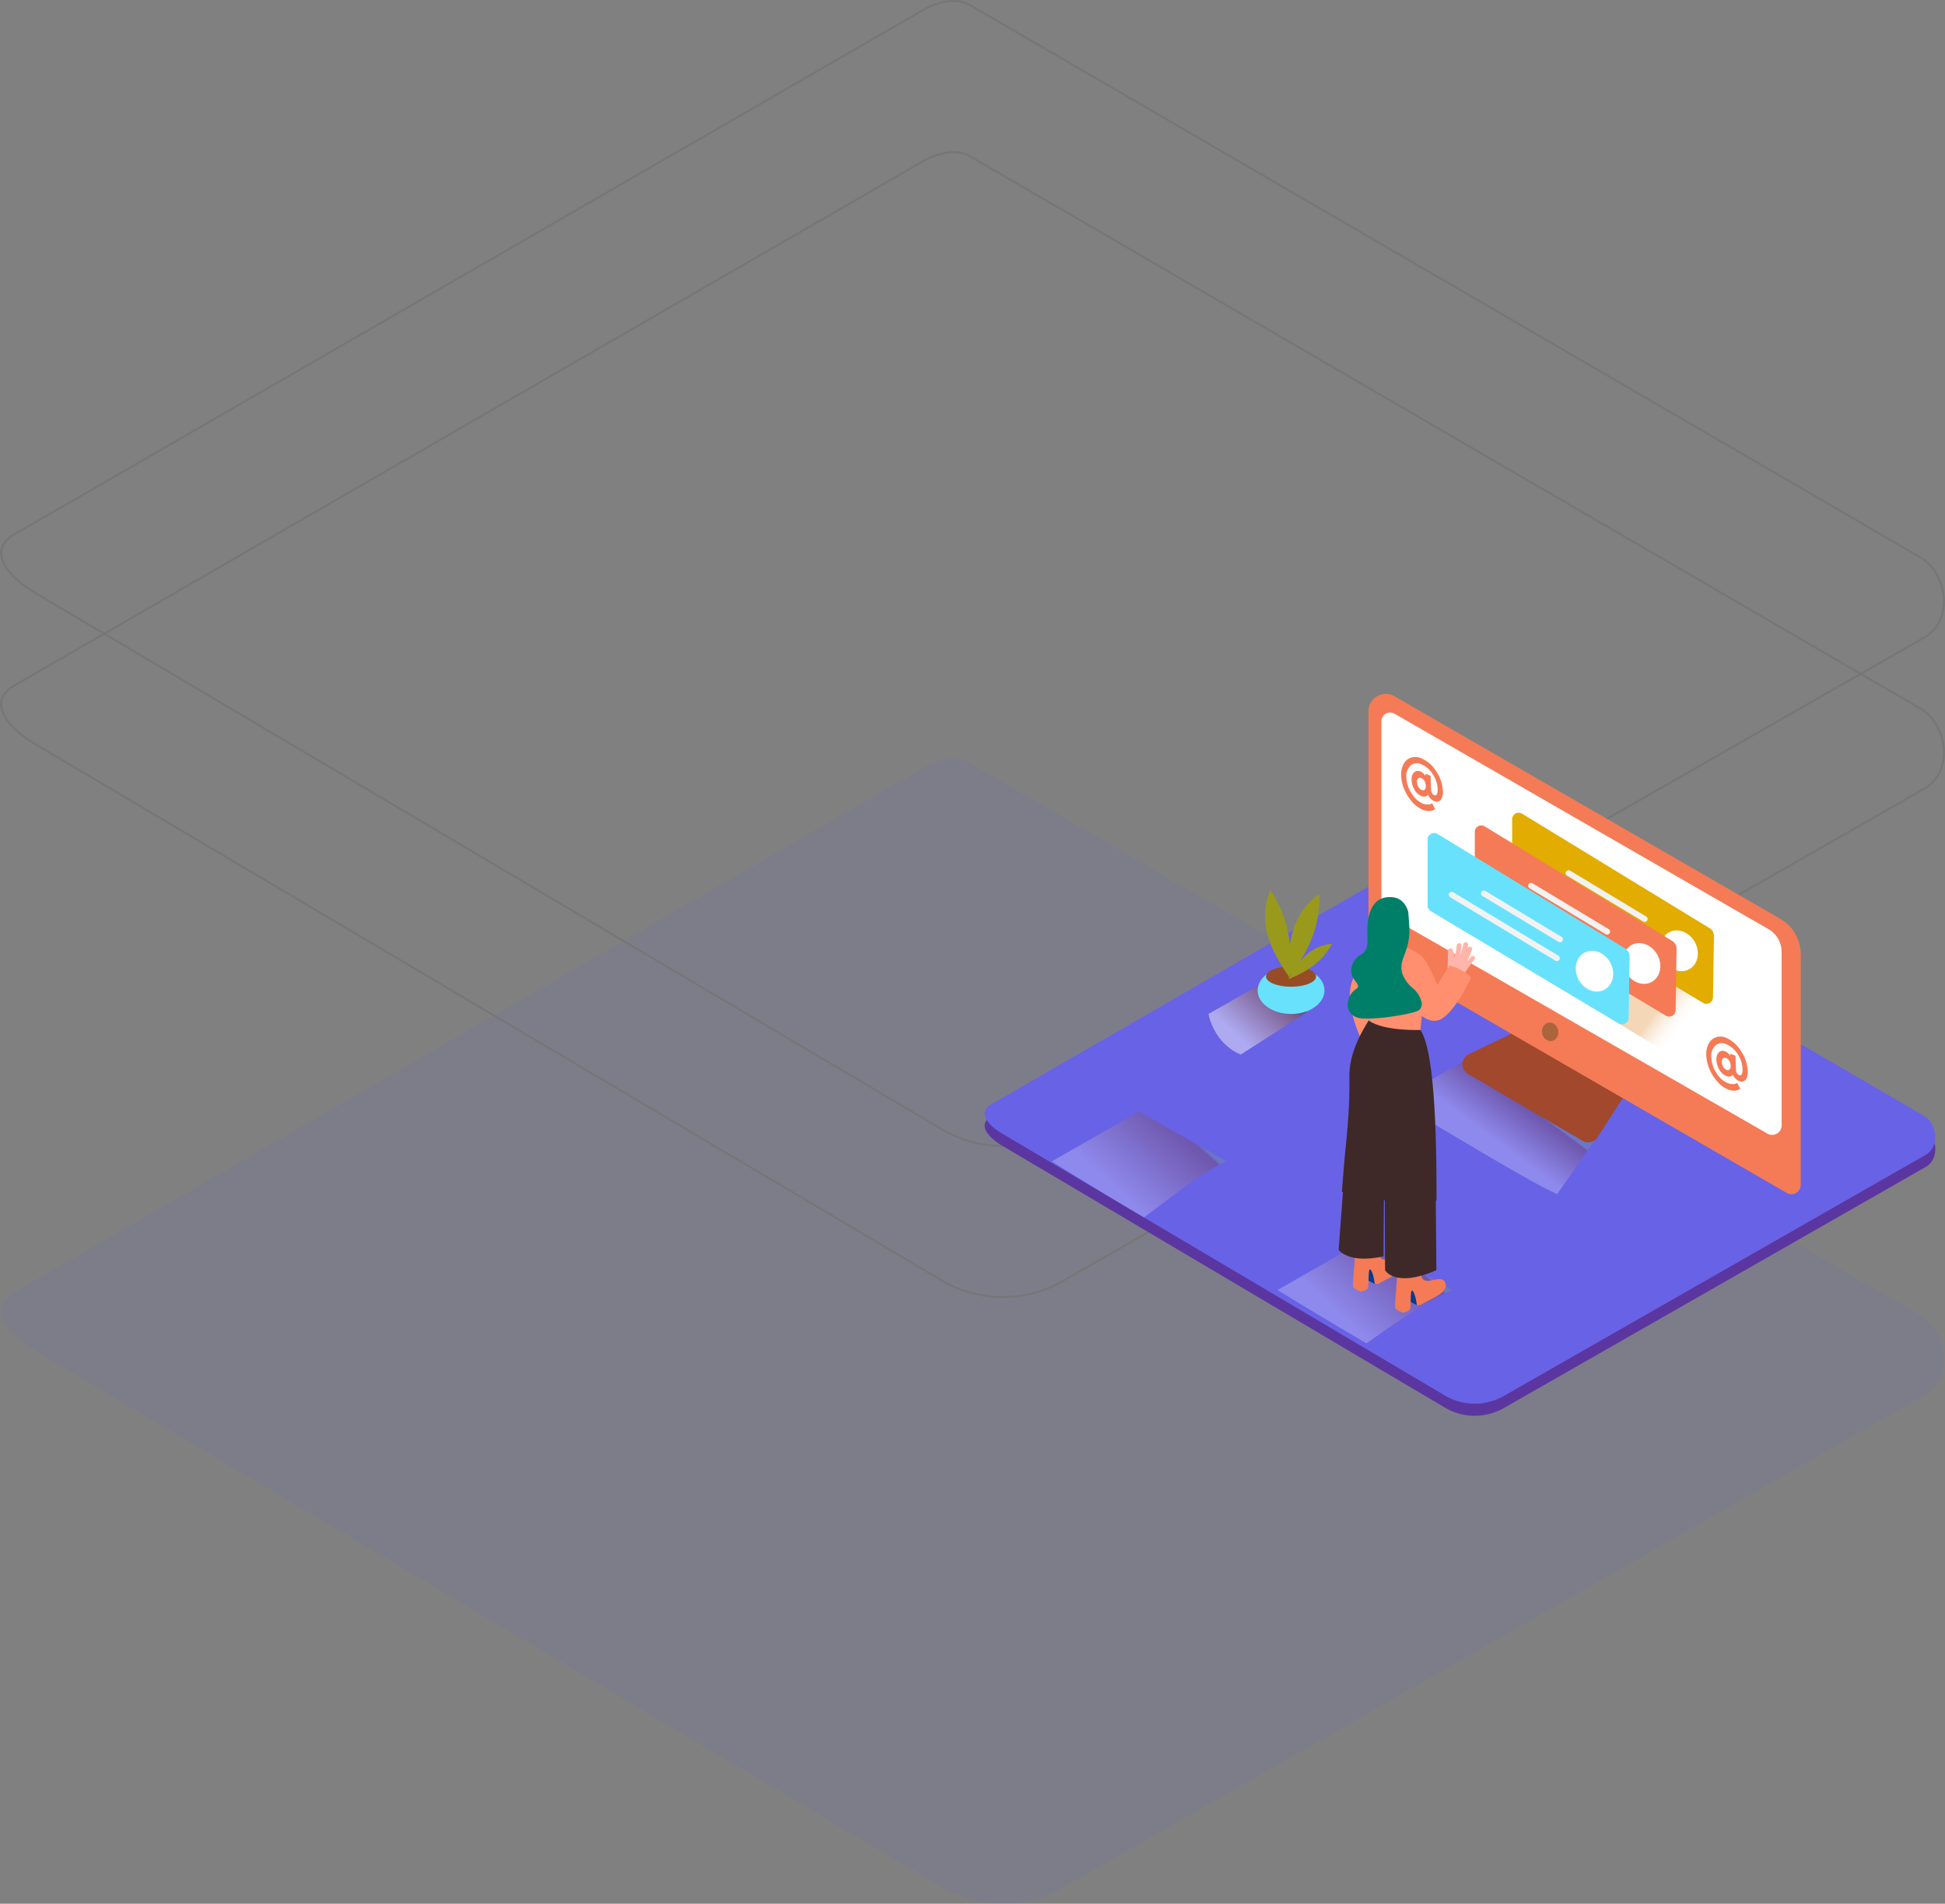 <svg xmlns="http://www.w3.org/2000/svg" xmlns:xlink="http://www.w3.org/1999/xlink" width="965.094" height="944.512" viewBox="0 0 965.094 944.512">
  <rect x="0" y="0" width="965.094" height="944.512" fill="#808080" stroke="none"/>
  <defs>
    <linearGradient id="linear-gradient" x1="0.612" y1="0.368" x2="0.408" y2="0.555" gradientUnits="objectBoundingBox">
      <stop offset="0" stop-color="#78b46a"/>
      <stop offset="0.03" stop-color="#7f3500"/>
      <stop offset="1" stop-color="#fff"/>
    </linearGradient>
    <linearGradient id="linear-gradient-2" x1="0.822" y1="0.285" x2="0.299" y2="0.625" xlink:href="#linear-gradient"/>
    <linearGradient id="linear-gradient-3" x1="0.807" y1="0.219" x2="0.216" y2="0.666" xlink:href="#linear-gradient"/>
    <linearGradient id="linear-gradient-4" x1="0.81" y1="0.606" x2="0.675" y2="0.553" gradientUnits="objectBoundingBox">
      <stop offset="0" stop-color="#fff" stop-opacity="0"/>
      <stop offset="0.99" stop-color="#dc841e"/>
    </linearGradient>
    <linearGradient id="linear-gradient-5" x1="0.822" y1="0.275" x2="0.299" y2="0.623" xlink:href="#linear-gradient"/>
  </defs>
  <g id="Group_1" data-name="Group 1" transform="translate(-275.737 -53.488)">
    <g id="bg-pattern-desktop" transform="translate(275.306 53)" opacity="0.099">
      <path id="Path_1" data-name="Path 1" d="M468.755,937.353,19.744,671.73C5.449,663.683-6.8,650.5,7.124,641.852L457.734,381.89c6.754-4.194,17.018-6.946,23.9-2.936L952.9,652.781c14.3,8.308,16.861,31.45,2.619,39.837l-427.6,244.315a59.64,59.64,0,0,1-59.17.42Z" fill="#6862e6"/>
      <path id="Path_2" data-name="Path 2" d="M468.755,561.353,19.744,295.73C5.449,287.683-6.8,274.5,7.124,265.852L457.734,5.89c6.754-4.194,17.018-6.946,23.9-2.936L952.9,276.781c14.3,8.308,16.861,31.45,2.619,39.837l-427.6,244.315a59.64,59.64,0,0,1-59.17.42Z" fill="none" stroke="#1e1f36" stroke-width="1"/>
      <path id="Path_3" data-name="Path 3" d="M468.755,636.353,19.744,370.73C5.449,362.683-6.8,349.5,7.124,340.852L457.734,80.89c6.754-4.194,17.018-6.946,23.9-2.936L952.9,351.781c14.3,8.308,16.861,31.45,2.619,39.837l-427.6,244.315a59.64,59.64,0,0,1-59.17.42Z" fill="none" stroke="#1e1f36" stroke-width="1"/>
    </g>
    <g id="illustration-woman-online-desktop" transform="translate(764.165 396.952)">
      <path id="Path_9" data-name="Path 9" d="M229.018,355.2,9.313,225.211c-6.995-3.938-12.99-10.39-6.175-14.622L223.625,83.367c3.3-2.052,8.327-3.4,11.7-1.437l230.6,134.007c6.994,4.066,8.25,15.392,1.28,19.5L257.972,355a29.178,29.178,0,0,1-28.953.2Z" fill="#5b36a0"/>
      <path id="Path_10" data-name="Path 10" d="M229.018,349.2,9.313,219.211c-6.995-3.938-12.99-10.39-6.175-14.622L223.625,77.367c3.3-2.052,8.327-3.4,11.7-1.437l230.6,134.007c6.994,4.066,8.25,15.392,1.28,19.5L257.972,349a29.178,29.178,0,0,1-28.953.205Z" fill="#6862e6"/>
      <path id="Path_11" data-name="Path 11" d="M247.133,177.693,203.78,202.46s66.783,40.8,80.439,46.546l24.968-35.913" opacity="0.25" fill="url(#linear-gradient)"/>
      <path id="Path_12" data-name="Path 12" d="M232.157,296.513,188.792,271.8l-43.364,24.767s22.585,13.8,44.171,26.473C203.307,313.328,217.027,303.517,232.157,296.513Z" opacity="0.25" fill="url(#linear-gradient-2)"/>
      <path id="Path_13" data-name="Path 13" d="M138.728,143.883l-27.5,15.712s2.331,14.4,15.988,20.15l36.01-23.087" opacity="0.46" fill="url(#linear-gradient-3)"/>
      <ellipse id="Ellipse_1" data-name="Ellipse 1" cx="16.59" cy="11.697" rx="16.59" ry="11.697" transform="translate(135.602 136.201)" fill="#68e1fd"/>
      <ellipse id="Ellipse_2" data-name="Ellipse 2" cx="12.426" cy="5.092" rx="12.426" ry="5.092" transform="translate(139.753 135.905)" fill="#974c26"/>
      <path id="Path_14" data-name="Path 14" d="M151.73,132.506c0-2.3-.076-4.591-.256-6.887q-.076-.9-.166-1.783l-.128-1.167a6.92,6.92,0,0,0-.18-1.193q-.115-.705-.243-1.4a54.855,54.855,0,0,0-8.865-21.715,31.778,31.778,0,0,0-2.473,12.71c0,1.284.1,2.566.2,3.772v.757c.1.615.218,1.282.346,1.846a50.223,50.223,0,0,0,1.96,6.888,41.927,41.927,0,0,0,2.678,6q1.7,3.255,3.676,6.349,1.427,2.256,2.985,4.425a83.642,83.642,0,0,0,.461-8.607Zm-6.52-25.819a2.067,2.067,0,0,0,0-.9q.474.486.935,1a2.84,2.84,0,0,0-.948-.1Z" fill="#999a1c"/>
      <path id="Path_15" data-name="Path 15" d="M156,134.276a65.013,65.013,0,0,0,3.5-5.938q.423-.795.82-1.59l.525-1.065.5-1.1.55-1.283a54.876,54.876,0,0,0,4.266-23.087,31.728,31.728,0,0,0-8.967,9.363q-1,1.6-1.858,3.284l-.256.474-.064.206c-.243.577-.487,1.154-.717,1.744a50.22,50.22,0,0,0-2.063,6.862,41.952,41.952,0,0,0-.986,6.5q-.339,3.652-.333,7.323c0,1.911,0,3.656.115,5.336,1.7-2.27,3.42-4.6,4.97-7.029Zm8.456-25.254a2.07,2.07,0,0,0,.435-.783q.141.667.244,1.283a2.829,2.829,0,0,0-.68-.5Z" fill="#999a1c"/>
      <path id="Path_16" data-name="Path 16" d="M155.907,140q1.956-.974,3.843-2.078l.96-.59.629-.4.615-.436.717-.526a34.464,34.464,0,0,0,9.736-11.069,19.928,19.928,0,0,0-7.84,2.168c-.705.36-1.384.757-2.063,1.167l-.294.18-.1.09-.948.705a31.543,31.543,0,0,0-3.33,3.04,26.349,26.349,0,0,0-2.627,3.193q-1.334,1.888-2.562,3.848-.87,1.437-1.653,2.925c1.653-.693,3.306-1.411,4.92-2.22Zm12.708-10.9a1.28,1.28,0,0,0,.487-.283c-.094.274-.2.543-.308.808a1.8,1.8,0,0,0-.179-.513Zm-16.885,3.411c0-2.3-.076-4.591-.256-6.887q-.076-.9-.166-1.783l-.128-1.167a6.92,6.92,0,0,0-.18-1.193q-.115-.705-.243-1.4a54.855,54.855,0,0,0-8.865-21.715,31.778,31.778,0,0,0-2.473,12.71c0,1.284.1,2.566.2,3.772v.757c.1.615.218,1.282.346,1.846a50.223,50.223,0,0,0,1.96,6.888,41.927,41.927,0,0,0,2.678,6q1.7,3.255,3.676,6.349,1.427,2.256,2.985,4.425a83.642,83.642,0,0,0,.461-8.607Zm-6.52-25.819a2.067,2.067,0,0,0,0-.9q.474.486.935,1a2.84,2.84,0,0,0-.948-.1Z" fill="#999a1c"/>
      <path id="Path_17" data-name="Path 17" d="M156,134.276a65.013,65.013,0,0,0,3.5-5.938q.423-.795.82-1.59l.525-1.065.5-1.1.55-1.283a54.876,54.876,0,0,0,4.266-23.087,31.728,31.728,0,0,0-8.967,9.363q-1,1.6-1.858,3.284l-.256.474-.064.206c-.243.577-.487,1.154-.717,1.744a50.22,50.22,0,0,0-2.063,6.862,41.952,41.952,0,0,0-.986,6.5q-.339,3.652-.333,7.323c0,1.911,0,3.656.115,5.336,1.7-2.27,3.42-4.6,4.97-7.029Zm8.456-25.254a2.07,2.07,0,0,0,.435-.783q.141.667.244,1.283a2.829,2.829,0,0,0-.68-.5Z" fill="#999a1c"/>
      <path id="Path_18" data-name="Path 18" d="M155.907,140q1.956-.974,3.843-2.078l.96-.59.629-.4.615-.436.717-.526a34.464,34.464,0,0,0,9.736-11.069,19.928,19.928,0,0,0-7.84,2.168c-.705.36-1.384.757-2.063,1.167l-.294.18-.1.09-.948.705a31.543,31.543,0,0,0-3.33,3.04,26.349,26.349,0,0,0-2.627,3.193q-1.334,1.888-2.562,3.848-.87,1.437-1.653,2.925c1.653-.693,3.306-1.411,4.92-2.22Zm12.708-10.9a1.28,1.28,0,0,0,.487-.283c-.094.274-.2.543-.308.808a1.8,1.8,0,0,0-.179-.513Z" fill="#999a1c"/>
      <path id="Path_19" data-name="Path 19" d="M264.35,168.022l-23.994,11.543a5.53,5.53,0,0,0-.384,9.76l56.867,33.22a5.518,5.518,0,0,0,7.43-1.782l13.823-21.523" fill="#a1482d"/>
      <path id="Path_20" data-name="Path 20" d="M394.854,112.344,203.524,1.962a8.634,8.634,0,0,0-12.938,7.49V124.285a7.184,7.184,0,0,0,3.588,6.221L398.146,248.39a4.625,4.625,0,0,0,6.944-4.015V130.018a20.4,20.4,0,0,0-10.236-17.674Z" fill="#f47b56"/>
      <path id="Path_21" data-name="Path 21" d="M203.537,10.646l185.552,106.88a13.034,13.034,0,0,1,6.52,11.286v86.076a4.7,4.7,0,0,1-7.032,4.079L199.348,110.3a4.643,4.643,0,0,1-2.331-4.027V14.429a4.356,4.356,0,0,1,6.521-3.783Z" fill="#fff"/>
      <ellipse id="Ellipse_3" data-name="Ellipse 3" cx="4.036" cy="4.617" rx="4.036" ry="4.617" transform="translate(275.903 164.693) rotate(-10.9)" fill="#ab643c"/>
      <path id="Path_22" data-name="Path 22" d="M253.41,127.427,339.64,179.3l42.6-24.793L306.126,110.15" opacity="0.32" fill="url(#linear-gradient-4)"/>
      <path id="Path_23" data-name="Path 23" d="M359.97,117.1l-93.224-56.91A3.23,3.23,0,0,0,261.9,63.1V95.53a3.4,3.4,0,0,0,1.627,2.924l93.212,55.7a3.216,3.216,0,0,0,4.8-2.81l.487-30.23a4.542,4.542,0,0,0-2.063-4.015Z" fill="#e2ac00"/>
      <path id="Path_24" data-name="Path 24" d="M337.667,133.789c3.343,4.681,9.223,5.99,13.118,2.937s4.343-9.324,1-13.993-9.225-5.99-13.12-2.937-4.342,9.311-1,13.993Z" fill="#fff"/>
      <path id="Path_25" data-name="Path 25" d="M328.52,111.318,290.5,88.4a1.449,1.449,0,0,0-1.46,2.488l38.022,22.92a1.449,1.449,0,0,0,1.461-2.488Zm-1.563,9.312-52.41-31.591a1.45,1.45,0,0,0-1.4,2.488l52.345,31.6a1.449,1.449,0,0,0,1.461-2.488v-.013Z" fill="#f2f2f2"/>
      <path id="Path_26" data-name="Path 26" d="M341.369,123.387,248.2,66.49a3.23,3.23,0,0,0-4.843,2.912v32.411a3.4,3.4,0,0,0,1.615,2.938l93.211,55.7A3.216,3.216,0,0,0,343,157.581l.487-30.23a4.542,4.542,0,0,0-2.114-3.964Z" fill="#f47b56"/>
      <path id="Path_27" data-name="Path 27" d="M319.065,140.074c3.344,4.681,9.224,5.99,13.119,2.937s4.342-9.325,1-13.993-9.224-5.99-13.118-2.938-4.343,9.312-1,13.994Z" fill="#fff"/>
      <path id="Path_28" data-name="Path 28" d="M309.918,117.6,271.87,94.682a1.449,1.449,0,0,0-1.46,2.488l38.022,22.92a1.449,1.449,0,0,0,1.461-2.488Zm-1.575,9.376-52.4-31.642a1.449,1.449,0,0,0-1.46,2.489l52.409,31.59a1.449,1.449,0,0,0,1.46-2.488l-.012.051Z" fill="#f2f2f2"/>
      <path id="Path_29" data-name="Path 29" d="M317.99,127.21l-93.2-56.9a3.228,3.228,0,0,0-4.842,2.911v32.412a3.4,3.4,0,0,0,1.627,2.924l93.211,55.7a3.216,3.216,0,0,0,4.817-2.873l.487-30.231a4.542,4.542,0,0,0-2.1-3.95Z" fill="#68e1fd"/>
      <path id="Path_30" data-name="Path 30" d="M317.99,127.21l-93.2-56.9a3.228,3.228,0,0,0-4.842,2.911v32.412a3.4,3.4,0,0,0,1.627,2.924l93.211,55.7a3.216,3.216,0,0,0,4.817-2.873l.487-30.231a4.542,4.542,0,0,0-2.1-3.95Z" fill="#68e1fd"/>
      <path id="Path_31" data-name="Path 31" d="M295.673,143.9c3.343,4.681,9.224,5.99,13.118,2.937s4.343-9.325,1-13.993-9.225-5.99-13.119-2.937-4.3,9.311-1,13.993Z" fill="#fff"/>
      <path id="Path_32" data-name="Path 32" d="M286.526,121.425l-38.035-22.92a1.449,1.449,0,0,0-1.461,2.488l38.023,22.92a1.449,1.449,0,0,0,1.46-2.488Zm-1.576,9.325L232.541,99.158a1.449,1.449,0,0,0-1.46,2.489l52.409,31.59a1.449,1.449,0,0,0,1.46-2.488Z" fill="#f2f2f2"/>
      <path id="Path_33" data-name="Path 33" d="M195.672,124.028a45.406,45.406,0,0,0-13.208,19.38c-4.638,12.827,6.956,33.784,6.956,33.784l18.038-14.3" fill="#ff8f6f"/>
      <path id="Path_34" data-name="Path 34" d="M193.724,293.6l-4.893-2.706,1.28-7s7.29.692,7.93,3.283" fill="#003b94"/>
      <path id="Path_35" data-name="Path 35" d="M195.518,293.5c1.1-.68,2.255-1.283,3.4-1.886,2.83-1.552,6.918-3.155,8.66-6.067a3.39,3.39,0,0,0-.23-3.848c-2.563-3.1-8.174,2-11.044-1.436-.563-.68-.832-11.467-.832-11.467l-10.915,2.95s-1.845,21.676-1.64,23.01,3.959,2.566,3.959,2.566a9.666,9.666,0,0,0,3.151-1.283c1.14-.834.1-11.005,1.563-9.581s2.1,6.99,2.1,6.99a7.448,7.448,0,0,0,1.833.051Z" fill="#f47b56"/>
      <path id="Path_36" data-name="Path 36" d="M214.568,304.08l-4.894-2.667,1.28-7s7.29.693,7.93,3.283" fill="#003b94"/>
      <path id="Path_37" data-name="Path 37" d="M216.412,303.978c1.1-.68,2.255-1.282,3.4-1.885,2.831-1.552,6.918-3.155,8.66-6.067a3.39,3.39,0,0,0-.23-3.848c-2.563-3.1-8.174,2-11.043-1.436-.564-.68-.833-11.467-.833-11.467l-10.915,2.95s-1.857,21.753-1.652,23.036,3.958,2.565,3.958,2.565a9.666,9.666,0,0,0,3.152-1.283c1.14-.833.1-11,1.563-9.58s2.1,6.99,2.1,6.99a7.5,7.5,0,0,0,1.845.025Z" fill="#f47b56"/>
      <path id="Path_38" data-name="Path 38" d="M179.005,233.614l-3.216,43.058s5.125,7.08,22.3,3.142l.166-29.026m.59-8.644c-.372,3.706,0,44.6,0,44.6s4.752,8.9,25.442,0L224,251.994" fill="#3e2928"/>
      <path id="Path_39" data-name="Path 39" d="M177.4,247.838c1.41.975,1.9-4.04,3.37-3.18a83.77,83.77,0,0,0,16.961,7.49h.128a1.165,1.165,0,0,1,1.576.577,89.583,89.583,0,0,0,11.133,2.565c4.83.77,8.826-2.808,13.784-3.052,0-19.008.09-73.109-7.994-84.652l-23.918-8.055c-.115,1.975-11.606,15.314-11.325,31.578.32,18.328-2.062,35.618-2.472,41.351-.064.975-1.191,14.34-1.243,15.378Z" fill="#3e2928"/>
      <path id="Path_40" data-name="Path 40" d="M218.564,145.73l-2.2,21.8s-17.845.719-25.532-4.591v-18.5" fill="#ff8f6f"/>
      <path id="Path_41" data-name="Path 41" d="M241.252,131.378l-1.819,2.488a59.684,59.684,0,0,0,2.562-6.22c.513-1.45-1.806-2.027-2.318-.578l-.27.744q.335-1.155.628-2.322a1.195,1.195,0,1,0-2.319-.577q-.754,3.019-1.806,5.952a42.536,42.536,0,0,0,.846-5.26c.154-1.525-2.242-1.461-2.383,0a37.917,37.917,0,0,1-1.076,5.965,11.133,11.133,0,0,0-.192-2.052,1.206,1.206,0,0,0-.5-.86q-.1-.4-.23-.795a1.2,1.2,0,0,0-2.345.36l-.154,8.978a10.727,10.727,0,0,1-1.678,2.565,41.639,41.639,0,0,1,3.331,2.565,34.339,34.339,0,0,1,2.716,2.565q1.149-1.431,2.216-2.924a1.249,1.249,0,0,0,.23-.257q3.2-4.742,6.611-9.337C244.25,131.326,242.162,130.159,241.252,131.378Z" fill="#ffb5a9"/>
      <path id="Path_42" data-name="Path 42" d="M207.24,125.85s8.43,2.27,11.85,7.695a96.552,96.552,0,0,1,5.65,11.66l6.225-9.685s7.559,2.322,10.556,6.042c0,0-8.967,19.623-16.782,21.3s-16.116-11.518-16.116-11.518-1.716,5.515-1.383-.372" fill="#ff8f6f"/>
      <path id="Path_43" data-name="Path 43" d="M212.6,146.82a17.1,17.1,0,0,1-5.342-7.618c-1.013-3.45.256-6.478,1.434-9.684a31.237,31.237,0,0,0,2.2-9.966c.1-3.36-.282-6.72-.513-10.069a.976.976,0,0,1,0-.436c-1.127-3.783-3.433-6.99-7.98-7.375-11.774-1-12.44,12.057-12.35,17.367s.653,8.9-3.254,11.12-6.726,8.042-3,12.75.384,2.988-2.1,7.169-1.845,9.4,3.254,11.287,28.8-1.655,30.976-3.848a4.531,4.531,0,0,0,1.115-3.206,12.444,12.444,0,0,0-4.445-7.49Z" fill="#007f68"/>
      <path id="Path_44" data-name="Path 44" d="M224.176,39.132a18.8,18.8,0,0,1,3.33,9.748,6.419,6.419,0,0,1-1.088,4.553,2.624,2.624,0,0,1-3.178.552,4.906,4.906,0,0,1-1.716-1.154,5.989,5.989,0,0,1-1.1-1.4l-.307-.6a2.13,2.13,0,0,1-.308.436,2.24,2.24,0,0,1-1.05.449,3.186,3.186,0,0,1-1.9-.231A7.113,7.113,0,0,1,213.5,48.47a9.692,9.692,0,0,1-1.486-4.861,4.775,4.775,0,0,1,1.192-3.848,2.739,2.739,0,0,1,3.113-.488,4.623,4.623,0,0,1,1.4.873,5.344,5.344,0,0,1,.922,1.013l.23.41V40.428l2.563,1,.256,7.209a2.816,2.816,0,0,0,.462,1.449,2.237,2.237,0,0,0,1.05.936q1.857.732,1.717-3.206a13.889,13.889,0,0,0-2.473-7.247,12.136,12.136,0,0,0-5.675-4.848,4.774,4.774,0,0,0-5.33.68,7.252,7.252,0,0,0-2.062,5.925,15.3,15.3,0,0,0,2.562,7.7,11.817,11.817,0,0,0,5.47,5.13,6.445,6.445,0,0,0,2.563.5,3.417,3.417,0,0,0,1.665-.307l.513-.283,1.55,2.886-.257.18a6.136,6.136,0,0,1-.755.359,4.973,4.973,0,0,1-1.282.36,6.4,6.4,0,0,1-1.7,0,8.575,8.575,0,0,1-2.165-.552,14.093,14.093,0,0,1-5.125-3.771,22.36,22.36,0,0,1-3.971-6.208,19.027,19.027,0,0,1-1.64-6.888,11.067,11.067,0,0,1,1.179-5.784,6.51,6.51,0,0,1,3.638-3.207,7,7,0,0,1,5.047.257,16.288,16.288,0,0,1,7.508,6.438Zm-5.65,9.12a2.567,2.567,0,0,0,.525-1.9,4.9,4.9,0,0,0-.679-2.372,3.255,3.255,0,0,0-1.55-1.411,1.4,1.4,0,0,0-1.576.2,2.35,2.35,0,0,0-.563,1.86,4.789,4.789,0,0,0,.73,2.385,3.447,3.447,0,0,0,1.627,1.463,1.28,1.28,0,0,0,1.486-.231M375.433,178.013a18.74,18.74,0,0,1,3.33,9.748,6.419,6.419,0,0,1-1.088,4.553,2.637,2.637,0,0,1-3.177.552,5.046,5.046,0,0,1-1.717-1.154,6.208,6.208,0,0,1-1.1-1.4l-.307-.6a2.506,2.506,0,0,1-.308.436,2.185,2.185,0,0,1-1.05.449,3.071,3.071,0,0,1-1.883-.218,7.113,7.113,0,0,1-3.357-3.027,9.653,9.653,0,0,1-1.5-4.874,4.724,4.724,0,0,1,1.192-3.848,2.726,2.726,0,0,1,3.1-.487,4.576,4.576,0,0,1,1.4.872,5.486,5.486,0,0,1,.923,1.026l.243.41v-1.141l2.562.987.257,7.209a2.91,2.91,0,0,0,.46,1.449,2.249,2.249,0,0,0,1.051.936c1.281.488,1.807-.577,1.73-3.206a13.953,13.953,0,0,0-2.473-7.26,12.161,12.161,0,0,0-5.662-4.835,4.787,4.787,0,0,0-5.33.667,7.252,7.252,0,0,0-2.01,5.964,15.25,15.25,0,0,0,2.561,7.7,11.868,11.868,0,0,0,5.535,4.964,6.668,6.668,0,0,0,2.562.513,3.545,3.545,0,0,0,1.665-.308l.513-.282,1.55,2.886-.256.18a6.133,6.133,0,0,1-.756.359,5.662,5.662,0,0,1-1.281.359,6.526,6.526,0,0,1-1.717,0,8.549,8.549,0,0,1-2.152-.564,14.093,14.093,0,0,1-5.125-3.759,22.41,22.41,0,0,1-3.97-6.22,18.988,18.988,0,0,1-1.64-6.888,11,11,0,0,1,1.178-5.772,6.562,6.562,0,0,1,3.638-3.219,7.09,7.09,0,0,1,5.06.257,16.315,16.315,0,0,1,7.354,6.592Zm-5.65,9.12a2.567,2.567,0,0,0,.538-1.9,4.866,4.866,0,0,0-.691-2.372,3.2,3.2,0,0,0-1.538-1.411,1.4,1.4,0,0,0-1.575.192,2.323,2.323,0,0,0-.577,1.86,4.769,4.769,0,0,0,.73,2.373,3.478,3.478,0,0,0,1.627,1.475,1.28,1.28,0,0,0,1.486-.218" fill="#f47b56"/>
      <path id="Path_45" data-name="Path 45" d="M120.139,232.7,76.774,208,33.423,232.754s24.122,15.083,45.709,27.756c13.707-9.7,25.89-20.791,41.007-27.807Z" opacity="0.25" fill="url(#linear-gradient-5)"/>
    </g>
  </g>
</svg>
